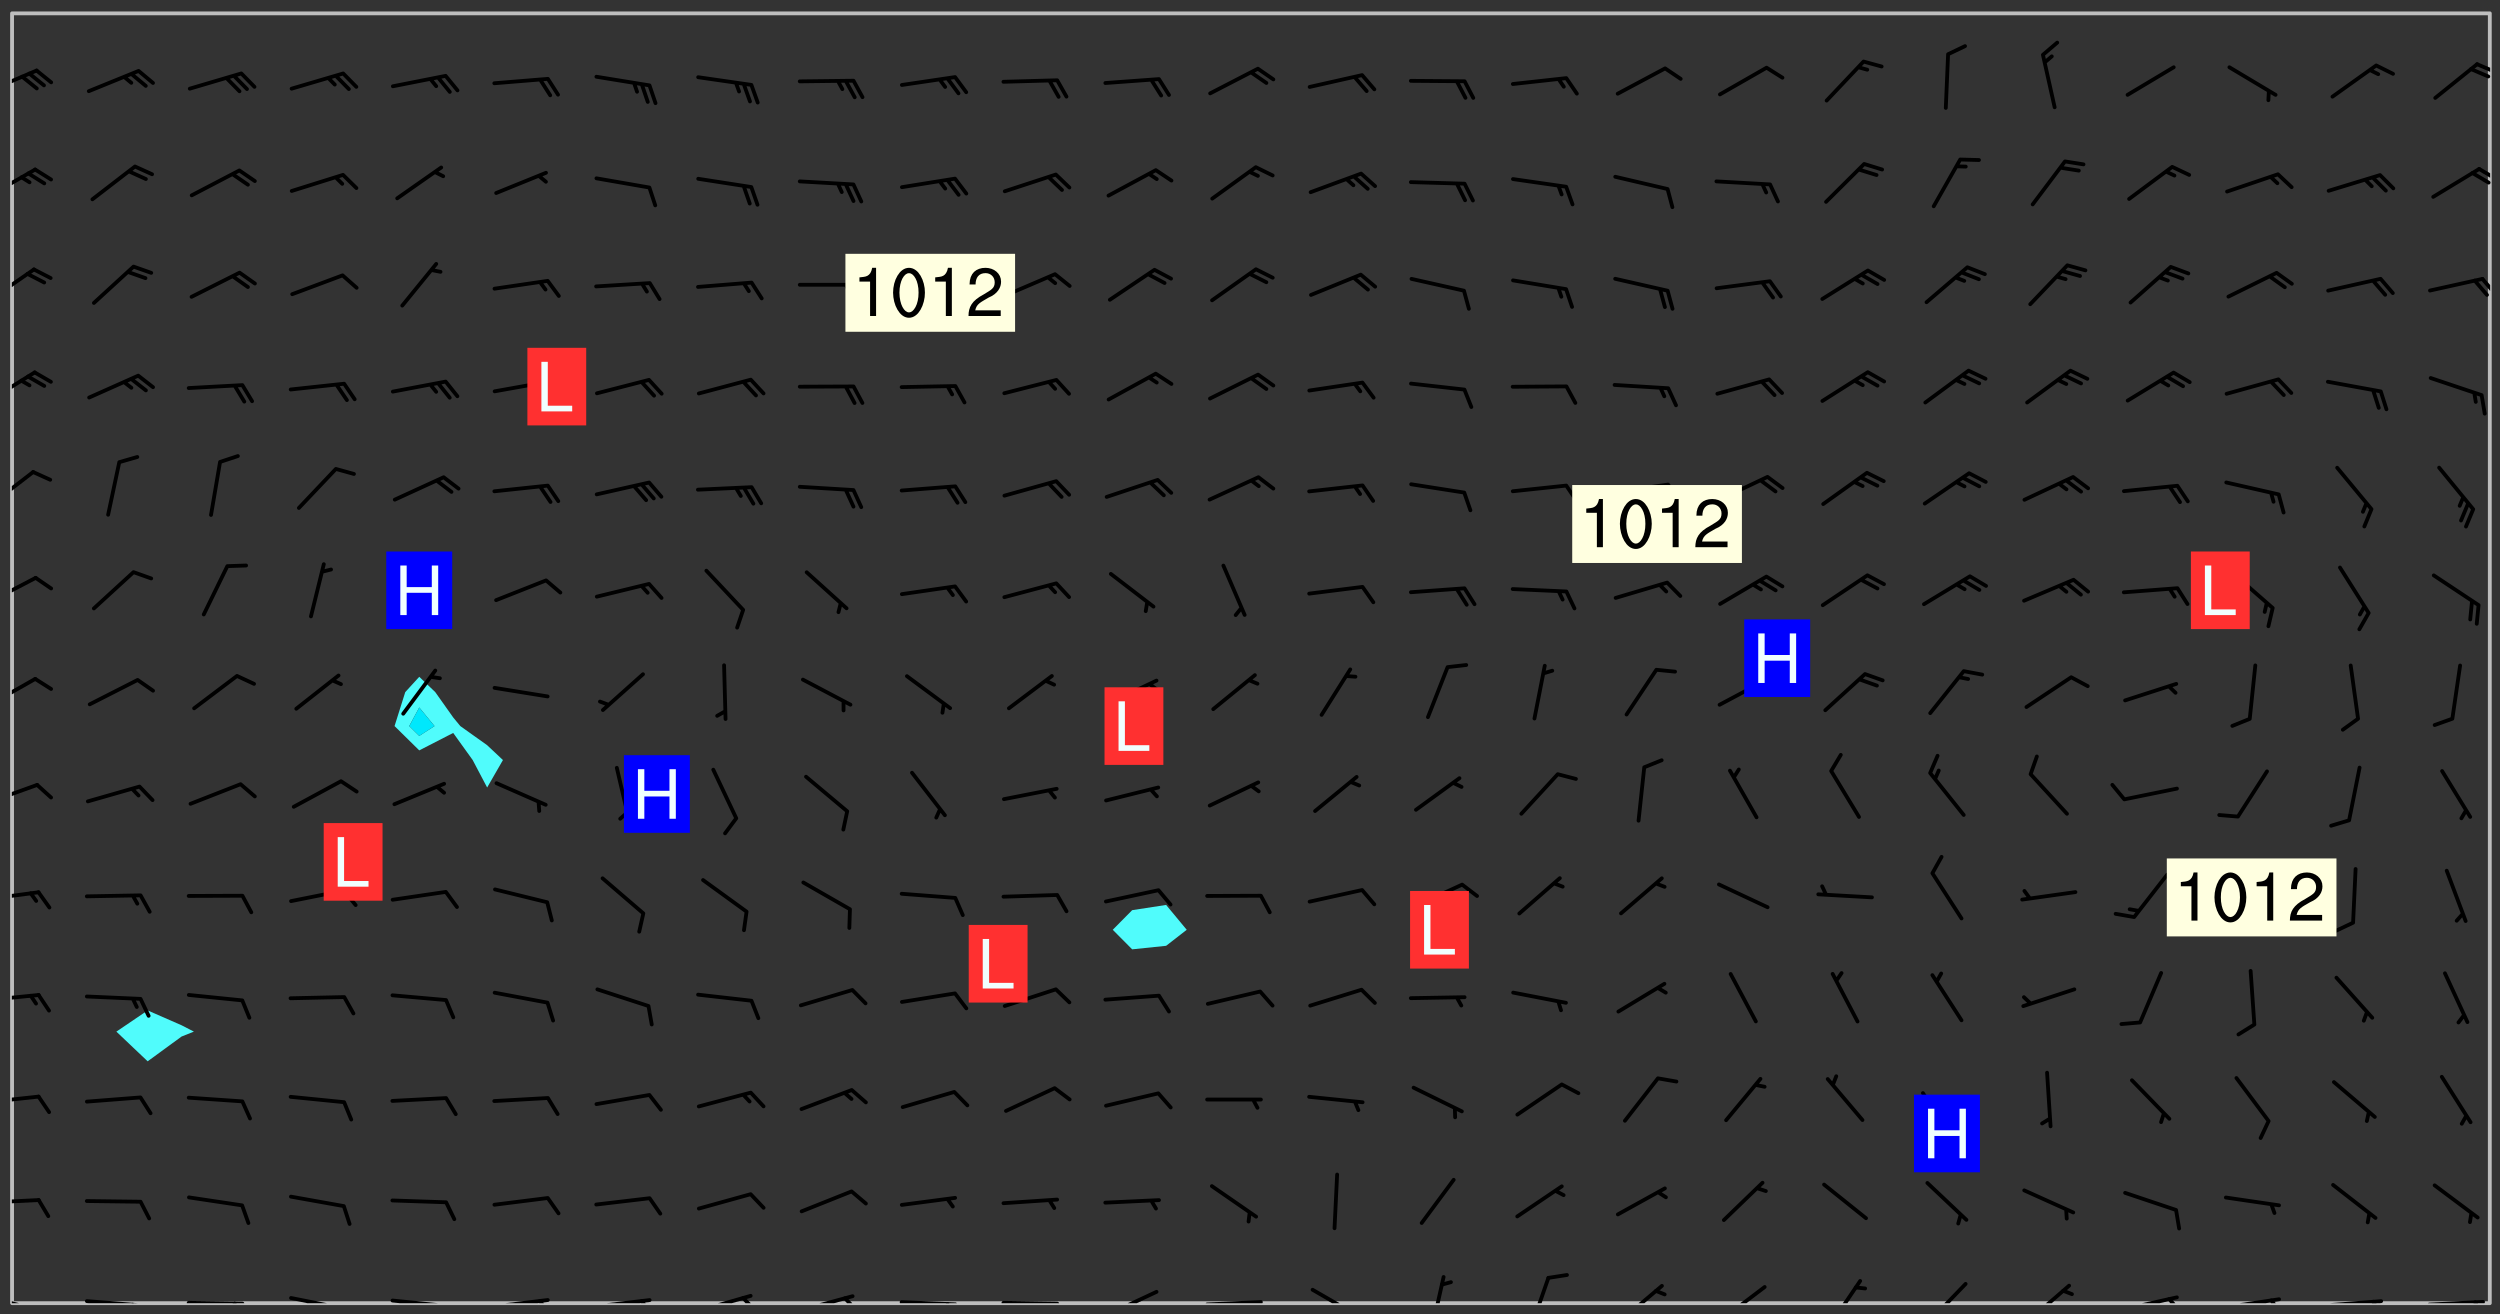 <svg xmlns="http://www.w3.org/2000/svg" role="img" xmlns:xlink="http://www.w3.org/1999/xlink" viewBox="142.45 309.95 326.84 171.84"><rect x="142.45" y="309.95" width="326.84" height="171.84" fill="#333333" stroke="none"/><defs><clipPath id="a"><path d="M144 311.672h1v168.656h-1zm0 0"/></clipPath><clipPath id="b"><path d="M144 311.672h324v168.656H144zm0 0"/></clipPath><clipPath id="c"><path d="M467 311.672h1v168.656h-1zm0 0"/></clipPath><clipPath id="d"><path d="M144 479h4v1.328h-4zm0 0"/></clipPath><clipPath id="e"><path d="M146 480h1v.328h-1zm0 0"/></clipPath><clipPath id="f"><path d="M153 479h9v1.328h-9zm0 0"/></clipPath><clipPath id="g"><path d="M159 480h2v.328h-2zm0 0"/></clipPath><clipPath id="h"><path d="M166 480h9v.328h-9zm0 0"/></clipPath><clipPath id="i"><path d="M172 480h2v.328h-2zm0 0"/></clipPath><clipPath id="j"><path d="M180 479h8v1.328h-8zm0 0"/></clipPath><clipPath id="k"><path d="M186 480h1v.328h-1zm0 0"/></clipPath><clipPath id="l"><path d="M193 479h9v1.328h-9zm0 0"/></clipPath><clipPath id="m"><path d="M199 480h2v.328h-2zm0 0"/></clipPath><clipPath id="n"><path d="M206 479h9v1.328h-9zm0 0"/></clipPath><clipPath id="o"><path d="M212 479h2v1.328h-2zm0 0"/></clipPath><clipPath id="p"><path d="M220 479h8v1.328h-8zm0 0"/></clipPath><clipPath id="q"><path d="M226 479h2v1.328h-2zm0 0"/></clipPath><clipPath id="r"><path d="M233 479h8v1.328h-8zm0 0"/></clipPath><clipPath id="s"><path d="M239 479h2v1.328h-2zm0 0"/></clipPath><clipPath id="t"><path d="M246 479h9v1.328h-9zm0 0"/></clipPath><clipPath id="u"><path d="M252 479h3v1.328h-3zm0 0"/></clipPath><clipPath id="v"><path d="M260 479h8v1.328h-8zm0 0"/></clipPath><clipPath id="w"><path d="M266 480h2v.328h-2zm0 0"/></clipPath><clipPath id="x"><path d="M273 480h8v.328h-8zm0 0"/></clipPath><clipPath id="y"><path d="M287 478h7v2.328h-7zm0 0"/></clipPath><clipPath id="z"><path d="M300 479h8v1.328h-8zm0 0"/></clipPath><clipPath id="A"><path d="M313 478h8v2.328h-8zm0 0"/></clipPath><clipPath id="B"><path d="M329 476h3v4.328h-3zm0 0"/></clipPath><clipPath id="C"><path d="M342 476h4v4.328h-4zm0 0"/></clipPath><clipPath id="D"><path d="M354 477h6v3.328h-6zm0 0"/></clipPath><clipPath id="E"><path d="M367 477h7v3.328h-7zm0 0"/></clipPath><clipPath id="F"><path d="M381 477h5v3.328h-5zm0 0"/></clipPath><clipPath id="G"><path d="M394 477h6v3.328h-6zm0 0"/></clipPath><clipPath id="H"><path d="M407 477h7v3.328h-7zm0 0"/></clipPath><clipPath id="I"><path d="M419 479h9v1.328h-9zm0 0"/></clipPath><clipPath id="J"><path d="M425 479h3v1.328h-3zm0 0"/></clipPath><clipPath id="K"><path d="M433 479h8v1.328h-8zm0 0"/></clipPath><clipPath id="L"><path d="M439 479h2v1.328h-2zm0 0"/></clipPath><clipPath id="M"><path d="M446 479h8v1.328h-8zm0 0"/></clipPath><clipPath id="N"><path d="M452 479h2v1.328h-2zm0 0"/></clipPath><clipPath id="O"><path d="M459 479h9v1.328h-9zm0 0"/></clipPath><clipPath id="P"><path d="M465 479h2v1.328h-2zm0 0"/></clipPath><clipPath id="Q"><path d="M144 466h4v2h-4zm0 0"/></clipPath><clipPath id="R"><path d="M144 453h4v2h-4zm0 0"/></clipPath><clipPath id="S"><path d="M144 439h4v2h-4zm0 0"/></clipPath><clipPath id="T"><path d="M144 426h4v2h-4zm0 0"/></clipPath><clipPath id="U"><path d="M144 412h4v4h-4zm0 0"/></clipPath><clipPath id="V"><path d="M144 398h4v5h-4zm0 0"/></clipPath><clipPath id="W"><path d="M144 385h4v4h-4zm0 0"/></clipPath><clipPath id="X"><path d="M144 371h4v6h-4zm0 0"/></clipPath><clipPath id="Y"><path d="M144 358h4v5h-4zm0 0"/></clipPath><clipPath id="Z"><path d="M144 344h4v6h-4zm0 0"/></clipPath><clipPath id="aa"><path d="M466 346h2v3h-2zm0 0"/></clipPath><clipPath id="ab"><path d="M144 331h4v5h-4zm0 0"/></clipPath><clipPath id="ac"><path d="M466 331h2v3h-2zm0 0"/></clipPath><clipPath id="ad"><path d="M465 332h3v3h-3zm0 0"/></clipPath><clipPath id="ae"><path d="M144 318h4v5h-4zm0 0"/></clipPath><clipPath id="af"><path d="M466 318h2v2h-2zm0 0"/></clipPath><clipPath id="ag"><path d="M465 318h3v3h-3zm0 0"/></clipPath><g id="ah" clip-path="url(#clip1)"><path fill="#fff" fill-opacity="0" fill-rule="evenodd" d="M0 0h1000v1000H0zm0 0"/><path fill="#d3d3d3" fill-opacity="0" fill-rule="evenodd" d="M162.152 355.867l-.234.293.059.234.117.172.176.234.293.348.113.059.117-.172.059-.234.176-.176.465-.176h.699l.234.293.289.816.059.176.176.23.352.234.699.699.172.176.234.348.234.41.289.582.41.465.23.234.234.176.117.23.176.293.172 1.164v.234l.059.289.059.117.117.117.348.41.117.172.176.176.176.234.117.172.172.352.059.234.234.406.234-.059-.176.176-.059.93h-.582l-.234-.113-.348.113-.117.117-.059.293-.059.176-.117.172-.465.293-.059.234-.059.113v.645l.059.172v.41l.059.059v.406l.059.406.117.176.059.059.23.641-.059.293v.699l-.059.582v.234l-.059.23-.055.352v1.922l.055.117h.426l-.367.117-.023.352.891 1.168 1.742.539 1.34.359v.539l.09.809.535.715 1.52.27.891-.086.09 1.164.535.18 1.16-.18 2.055-.984 1.16-.363 1.879-.176 1.695-.18-.18.719-1.516.086-1.25.09-.805.27-1.074.809.27.719.535.898-.18.625-.266.809.266 1.078.625.898.805.18 1.25-.18-.266.723.098.504.055.293v.172l.059.293v.406l.176.117.352.117h.406l.293-.176.113-.117.059-.117.117-.23.059-.176.352-.465.23-.176.176-.059.176.059.059.176.117.988.055.469.059.172.117.234.176.059.816.059h.289l.117.234.059.406.059.352v1.105l.117.293.117.348.289.699.176.352.582.754.352.176.172.059.469.234.641.465.348.234.293.176.293.055.23.062.816.348.293.176.113.172.352.352.117.176.523.641v.289l.059.352v.348l.059.352.059.289.117.059.172.059h.176l.582.234.176.117.176.289.176.234.113.234.293.23.117.117v.41l.059.055.289.234.234.117.059.117.117.172.059.117.23.234.059.176.234.059.117.059-.117.113-.059.117v.117l-.117.293-.117.289v.582l.176.117.117.059.059.117.117.117.113.059.176.348.059.352.059.406v.176l-.059.176-.117.699v.172l.117.176.293.293h.406l.176.117.117.172.117.293v.234h-.527l-.23-.234h-.234l-.176.059-.059.699.059.348.117.176.176.41.117.23.289.469.176.055h.523l.234.059.758.641.059.293v.234l.059.059.23.348v.352l-.117.172v.293l.293.289.293.176.172.059.293.176.293.117.582.406.289.234.293.176.219.16.016.012.23.176.641.523.176.234.117.176.176.176.113.172v.641l.117.176.469.117.582.117.234.059.23.113.293.117.113.059.586.352.289.172.176.062.176.055.176.059.699.352.289.176.234.055.289.176.234.117.641.406.293.117.172.059.234.059.41.059.23.059.234.117.059.172-.41.176.469.059.059.293.113.234.176.055.234.059.176.059.406.117.641.234.117.172.059.234v.176l-.059.117-.059.406.234.234.117.059.348.117.641.23.176.117.289.117.176.176.234.465.582 1.105.176.176.348.176.176.117.352.117 1.047.523.234.059.465.113.293.059.465.176.758.582.234.234.348.465.176.176.289.234.816.699.293.176.289.289.293.176.293.289.695.641.176.176.293.234.289.234.469.289.641.582.348.234.234.293.348.348.352.465.934.992.348.406.117.176.234.059.113.117.645.176.23.113.234.059.293.176.23.117.934.699.406.406.234.176.406.176.234.117.816.348.348.234.234.117.293.289.23.117.758.352.352.172.23.059.293.117.234.059.871.176h.816l.469.23.172.059.875.699.465.117.293.059.176.059.23.059.469.059.348.059.352.059.406.059h.293l.172.059v.23l.176.176h.293l.348.059.352.059.699.117h.641l.465-.234.293-.176.172-.117.41-.172.289-.176.934-.465.469-.293.523-.293.465-.172.465-.176 1.051-.465.289-.117.41-.117.289-.117.527-.176 1.516-.699.582-.348.289-.059.293-.059.348-.117.875-.23.352-.117h.113l.234-.059.875-.234.234-.059h.812l.352-.059.816-.117.172-.059.352-.055.293-.059.23-.059.816-.176.176-.059h.348l.234-.059.465-.117.758-.172.234-.059h.348l.41-.117.289-.059 1.285-.059h.289l.41-.059.23-.059h.176l.875-.117h.406l.41-.117h.348l.352-.113.871-.059h1.75l1.047.289.41.117.289.117.352.117.289.117 1.051.172.289.059h.293l.293.059.172.059.41.059.172.059.117.059h.117l.117.059.352.059h.113l.41.066 1.922.395 1.926.395 1.52.449 1.695.719 2.145.805 1.605-.719 1.43-.805 1.16-1.078 1.25-.449 3.035-.719 1.875-.359 2.145-1.348 2.234-1.254 2.5-1.258 1.695-.449 1.785-.18 1.16-.27.625.539 1.34-.27.715-.988.984-1.344.445-.18.805-.359 1.875-.539 1.785-.449 1.25-.27 1.16-.09 1.699-.09 1.961-.27 1.25-.09h.539l.625-.09h.891l2.145-.18 2.41-.18 2.59-.09 1.695.18 1.609.09 1.43.359 1.16.719 1.875.988 1.16 1.527.266.715.629.09.355.898.535.539.535 1.527 1.074.359h.535l-.805.535.09 1.707.715 2.695.891.805.895.988.715 1.258 1.785.539 1.52-.18.355 1.344 1.609-.805.98-.539.27.27.316-.215.219-.145.801.449.449-.359h.355l.535-.27.539-.719.535-.27.625-.988 1.16.449.84.371 1.395.617 1.695-.18h1.605l1.785.09.18-1.707.535-1.344.805.27.492.848.402.406-.09.539v.359l.715.449.711-.27h1.43l.359.988.445 1.258.715 1.344 1.25.629 1.695.629.715-.18.18-.539.98-.09.449.359.086 1.258-.266.629-.535.18v.539l.715.984.266.539.984.988.801 1.078-.266.359-.09.898-.625 2.332-.355 2.066-.09 1.793-.18.719-.09.539v1.438l-.98 1.883-.359 1.707-.535.898-.805 1.168-.266.539 2.055 1.254.086.359-.355.539-.09-.18v.809l.09 1.438-.445.715-1.074.094-.266.715.535.898.805.719 1.16.809 1.34.27.445.359-.355.449-1.789-.09-1.25-.449-.715-.719-.625-.09-.176 3.59-.188 1.309h89.359V311.703h-55.27v49.082l.762.125 3.289.543 2.023 2.836v2.754l2.352.332 2.348.332h4.051l-1.379 4.16-2.023.707-2.023.703-.543.344-2.594 1.617-.188.117-2.023-2.078-.73-2.742-2.672-2.078-1.375-3.5-.066-.082-1.957-2.672 2.75-1.418v-49.082H294.422v91.414l.117.031.133.012.074.074.105.047.09.059.086.059.09.059.297.297.059.09.031.117.027.117.016.137-.031.117-.059.09-.059.086-.043.105-.047.102-.027.121v.145l.176.27.148.148.074.086.074.074.043.105.062.09.059.086.043.105.059.09.047.102.043.105.059.086.117.18.074.074.062.086.059.09.043.105.059.09.059.086.062.09.059.09.043.102.117.18.074.074.059.086.074.074.09.059.105.047h.148l.133-.016.133.016.102-.047.074-.074.047-.102-.016-.133v-.148l-.047-.105-.027-.117-.047-.102-.027-.121-.043-.102-.062-.09-.043-.102-.043-.105-.031-.117-.016-.133-.012-.137.086-.059.059-.086.121-.031.043.105.016.133v.117l.059.102.059.09.09.059.148.148.059.09.043.105-.012.102.086.059.105.047.086.059.09.059.074.074-.117.027-.105.047-.086.059-.074.074-.059.09-.062.086-.027.121-.047.102-.043.105-.031.117-.012.133-.016.133v.148l.027.117.047.105.043.102.059.09.074.074.09.059.074.074.09.059.059.09.043.105.047.102.117.031.133.016h.148l.117-.031.105.043.043.105.047.102.027.121L299.5 410l.027.117.031.121.027.117.105.043.102.047.133-.016.148.148.062.086.074.074.07.074.09.062.105.043.102.043.117.031.137.016.117-.031.074-.074.027-.117-.012-.133-.031-.121-.027-.117.043-.105h.117l.09.062.117.027h.148l.133.016h.148l.133.016.133-.016h.148l.133-.016.133-.012.137.012.117-.027.133-.016.191-.059-.059.176-.016.133-.027.121-.016.133-.059.086-.133.016-.105.047-.105.043-.117.031-.117.027-.266.031h-.148l-.133.016-.074.074.059.086.148.148.117.18.074.07.09.062.09.059.086.059.09.059.102.043.105.062.105.043.086.059.105.047.102.043.18.117.059.09-.043.102-.047.105.016.133.223.223.059.09.043.102.031.121.043.102.016.133.031.117.012.137.031.117.148.148.102.043.105.043.117.031.133.016.137.016h.117l.117-.031.09-.059.043-.105.047-.102.043-.105.031-.117.012-.133v-.148l-.012-.133-.016-.133-.031-.117-.043-.105-.047-.105-.043-.102-.043-.105-.016-.133.016-.133.027-.117.031-.117.027-.121.047-.102.09-.059.086-.062.074-.074.09-.059.223-.223.059-.086.074-.074.117-.18.059-.086v-.148l-.074-.074-.102-.047-.105-.043-.102-.043-.059-.09-.047-.105-.027-.117.09-.059.117-.031.102-.043.18-.117.148-.148.012-.133-.012-.105-.09-.059-.133.016h-.148l-.133.016-.133-.016-.121-.031-.086-.059-.074-.074-.059-.09-.062-.086-.117-.18-.059-.086.031-.121.086-.059.121-.031.059-.086v-.121l-.031-.117-.059-.09-.059-.086-.047-.105-.027-.117-.016-.133.059-.09.074-.074.09-.059.117-.18.074-.074.059-.086.148-.148.121-.031.133-.016.133.016.074.074.043.105.016.133-.031.117-.117.031-.133.012-.148.148-.043.105-.047.102-.027.121-.031.117v.148l.031.117.043.105.059.09.074.07.074.074.117.031.121.027.117-.027.133-.016h.117l.09.059.074.074.047.105.059.086.102.047.133.016.105.043.086.059-.012.105-.074.074-.18.117-.059.09-.09.059-.07.074-.074.074-.062.09-.027.117-.016.133.016.133-.016.133v.148l.016.133.027.117.031.121.074.074.09.059.086.059.09.059.117.031v.086l-.102.047-.09.059-.266.031-.117.027h-.148l-.105.043-.102.047-.059.09-.062.234-.012.133-.031.121-.016.133v.293l-.012.133.012.137.016.133.133.016.133.012.121.031.086.059.074.074.047.105.043.102.016.133v.445l-.016.133v.445l.031.266.027.117.016.133.031.117.086.211.031.266v.148l-.031.117-.027.117-.031.121-.027.117-.031.117-.031.121-.012.133-.016.133.09.059.117-.031.102.016.047.105-.031.266v.441l-.043.105-.047.105-.043.102-.043.105-.059.086-.031.121-.043.117-.031.117-.016.133.016.133.059.09.105.047.086.059.059.086-.012.137-.031.117-.043.102v.445l-.016.133v.148l-.031.117-.043.105-.027.117-.047.105-.043.102-.031.121-.027.117-.031.133-.031.117-.027.117-.043.105-.031.117-.031.121-.012.133-.016.133v.297l.027.117v.148l.047.398.027.117.059.09.121.031h.148l.133-.016.059.09v.117l-.059.09-.09.059-.102.043-.105.047-.09.059-.086.059-.137.016-.117-.031-.133-.016-.102.047-.062.086-.012.137-.016.133-.031.117-.027.117-.016.133-.031.121v.297l.016.133.031.117v.148l.012.133v.148l-.027.117-.047.102-.027.121-.031.117-.059.09-.074.074-.102.043-.105.047-.117.027-.121.031-.102-.047.059-.086.105-.047.027-.117.031-.117.027-.121.031-.117v-.148l.016-.133-.031-.117-.043-.105-.105.016-.074.074-.102.043-.09.062-.074.074-.043.102-.016.133-.031.117L304.25 426l-.031.117-.027.117-.031.121-.027.117-.031.117-.043.105-.09.059h-.09l-.117-.031-.031-.086.016-.137-.031-.117v-.148l-.012-.133v-.148l-.062-.234-.027-.121-.043-.102-.047-.105-.059-.086-.059-.09-.043-.105-.062-.086-.148-.148-.07-.074-.105-.047-.105-.043-.102-.043-.297-.297-.09-.074-.086-.059-.105-.043-.09-.062-.086-.059-.105-.043-.09-.059-.086-.062-.074-.07-.105-.047-.086-.059-.105-.043-.09-.062-.102-.043-.105-.043-.086-.059-.105-.047-.105-.043-.102-.047-.09-.059-.102-.043-.105-.043-.09-.062-.117-.027-.133-.016-.133.016H299.75l-.133.016-.117-.031-.09-.059-.074-.074-.09-.059-.102-.047h-.148l-.121-.027-.102-.043-.074-.074-.117-.18-.09-.059-.102-.043-.09-.062-.105-.043-.09-.059-.086-.059-.105-.047-.059-.086-.059-.09-.043-.105-.047-.102-.074-.074-.086-.059-.074-.074-.09-.059-.223-.223-.043-.105-.031-.266.105-.043h.145l.105.043.074.074.09.059.086.059.105.047.09.059.148.148.07.074.148.148.062.086.074.074.086.059.074.074.09.062.09.059.086.059.27.176.102.047.105.043.102.043.047-.074.059-.086.074-.074.07-.074.105.043.074.074.059.09.043.102.047.105.043.105.121.027.117-.027.074-.09.043-.105.059-.09.074-.074.105-.043.117-.027.133.012.09.059.148.148.059.09.043.105.047.102.043.105.043.102.105.047.105.043.133.016.086-.059.059-.09.074-.074.105-.043.117.027.105.047.102.043.105.043.102.047.18.117v.117l-.016.133.016.133.016.137.059.086.102.047.121.027.117.031h.148l.117-.031.059-.09.18-.117.059-.09.074-.074.059-.086.117-.18.18-.117.117.031.09.059.043.074-.016.133v.117l.09.059h.148l.133-.016.133-.012.266-.031.105-.043.117-.031.121-.027.074-.074.07-.074.062-.09-.016-.105-.047-.102-.102-.043-.105-.016-.117.027-.266.031h-.148l-.074-.074-.09-.059-.117-.031-.117-.027-.133-.016h-.148l-.133.016h-.297l-.105-.047-.148-.148-.043-.102-.059-.09.223-.223.086-.059.105-.043.117-.031.133-.016.133.016.137.016.102.043.133-.012.09-.062.102-.043.062-.09-.047-.102-.09-.059-.117-.031-.102-.043-.059-.09-.062-.09v-.117l.016-.133.105-.047.074-.07v-.121l-.09-.059-.031-.117.09-.059.074-.074.043-.105.059-.09.047-.102.016-.133v-.148l-.047-.105-.043-.102-.09-.059-.133-.016-.102-.043-.137-.016-.117-.031h-.445l-.133-.016-.133-.012-.133-.016-.117-.031h-.148l-.133-.016-.133-.012-.266-.031-.121-.043-.086-.059-.074-.074v-.148l.012-.133.105-.047.102-.043.133-.016h.152l.133-.016h.293l.121.031.102.043.09.059.234.062.121-.047.09-.059.102-.043.133-.016.105.043.102.047.133.012.121-.027h.145l.121-.031.117-.027.105-.047.074-.074.086-.059.148-.148.059-.086.047-.105.027-.117.016-.105-.102-.043-.09-.059-.117-.031-.105-.043-.09-.062-.074-.086-.074-.074-.102-.043-.105-.047-.102-.043-.059-.09-.047-.102-.086-.211-.062-.086-.059-.09-.074-.074-.086-.059h-.27l-.117.031-.09.059-.102.043-.133.016-.105-.016-.027-.117-.062-.09-.117-.031-.102-.043-.148-.148-.031-.117-.016-.105.074-.074.18-.117.117-.027.117-.031.137.016.102.043.105.043.102.047.105.043.117.031.133.016.117.027.133.016.105-.016.09-.059-.074-.074-.105-.043-.074-.074-.074-.09-.148-.148-.086-.059-.09-.059-.074-.074-.09-.059-.102-.047-.121-.027-.102-.047-.105-.043-.117-.031-.102-.043-.121-.031h-.148l-.117.031-.105.043-.086.062-.18.117-.086.059-.09.059-.105.047-.086.059-.105.043-.102.043-.105.047-.074.074-.059.09-.059.086-.047.105-.059.086-.074.074-.133-.012-.117-.031h-.117l-.074.074-.09.059-.074.074-.09.059-.086.059-.105.047-.102.043-.137.016-.102-.043-.148-.148-.105-.047h-.086l-.105.047-.102.043-.121.031-.117-.031-.074-.074v-.117l.031-.121.074-.07.059-.09.074-.074.117-.031.105-.043h.293l.133-.016.137-.016.102-.043.09-.059.102-.047.09-.059.133-.012.09.059.133.012.09-.059.086-.059.105-.043.09-.059.086-.062.09-.059.148-.148.059-.086.059-.09.105-.043.133-.016.117.027.121.031.059-.059.059-.09.031-.266.027-.117.105.012.133.016.102-.043.09-.059.059-.09.074-.074.059-.09.047-.102.012-.133-.012-.133-.047-.105-.148-.148-.059-.09-.059-.086-.043-.105v-.445l.016-.133v-.148l.012-.133-.059-.059-.09.059-.102-.043-.18-.117-.086-.059-.062-.09-.059-.09-.074-.074-.086-.059-.121.031-.102.012-.105.047-.086.059-.105.043-.148.148-.09.059-.086.059-.09.062-.105.043-.133.016v-.121l.105-.043.117-.031.074-.07.043-.105v-.148l-.027-.117-.148-.148-.133-.016h-.148l-.117.031-.105.043-.102.043-.09.062-.117.027-.074-.074.012-.133-.043-.102-.043-.105-.09-.059-.117.027-.121.031-.117.031-.102.043-.121.031-.102.043-.105.043-.09.059-.102.016v-.117l.016-.133-.059-.09-.074.043-.148.148-.059.09-.074.074-.047.105-.043.102-.074.074-.059.09-.074.074-.059.086-.074.074-.09.062-.074.07-.074.074-.102.016-.133.016-.105-.043v-.121l.148-.148.043-.102.059-.09.047-.102.043-.105.059-.09.031-.117.043-.102.031-.121.027-.117.047-.105.043-.102.043-.105.074-.07.09-.062.09-.059.102-.043h.297l.266-.031.105-.043-.074-.074-.117-.031-.105-.043-.09-.059-.102-.047-.09-.059-.102-.043-.105-.043-.09-.062-.086-.059-.105-.043-.102-.043-.121-.031-.117-.031-.102-.043L297.5 410.25l-.102-.043-.09-.059-.043-.105-.016-.133.102-.043.133-.016.137.016.133-.016.102-.043.059-.09.016-.105-.09-.059-.074-.074-.102-.043-.09-.059-.148-.148-.043-.105-.016-.133v-.293l-.059-.09-.09-.059-.074-.074-.043-.105-.031-.117-.059-.09-.074-.074-.117-.027-.074-.074-.09-.059-.09-.062-.086-.059-.074-.074-.059-.086-.047-.105-.086-.059-.148-.148-.195-.059-.133.016-.102.043-.074.074-.047.102-.043.105-.059.09-.059.086-.297.297-.09.059h-.086l-.062-.086-.043-.105.031-.117.059-.09.027-.117-.012-.133-.09-.062-.105.047-.117.027-.117.031-.27.176-.102.047-.117.027-.105.047-.09.059-.102.043-.059-.086-.047-.105.016-.133.047-.105.07-.074.074-.07.059-.09v-.148l-.043-.105h-.238l-.102.047-.031.117-.027.117-.031.121-.074.043-.133.016-.074-.047-.043-.102-.043-.105-.047-.102-.043-.105-.121.031-.102.043-.133.016-.117.031-.105.043-.09.059-.102.047-.121.027-.133.016-.102-.043-.059-.09-.047-.105-.043-.102-.043-.105v-.117l.059-.09.086-.059.18-.117.102-.047.105-.043.105-.059.102-.043.09-.062.102-.043.105-.059.102-.047.09-.059.105-.043.102-.043.09-.062.102-.043.137-.016.117.031.102.043.121.031.102.043.105.047.102.043.105.043.102.047.105.043.102.043.105.047.086.059.105.043.117.031.105.043.102.047.09.059.105.043.102.043.105.047.117.027.102.047.121.027h.148l.086-.059.016-.102.059-.09-.027-.117-.074-.074-.117-.18-.074-.074-.09-.074-.18-.117-.086-.059-.105-.043-.102-.047-.27-.176-.059-.09-.074-.074-.059-.09-.043-.102-.031-.117-.016-.137v-.562l-.012-.133-.016-.133-.031-.117-.016-.133-.012-.133-.031-.121-.223-.223-.059-.086-.016-.105.031-.117.133-.016v-91.414H172.992v1.453l-.059.234-.352 1.051-.172.523-.117.348-.176.41-.117.172-.234.293-.23.059h-.352l-.117.059-.23.406v.293l.117.176.23.23.117.234.641.758.293.465.176.234.23.352.234.348.641.816.176.465.172.41.117.695.176.469.117 1.398.059.465v.875l.117 1.047v4.781l-.059.465-.352 1.281-.176.523-.113.41-.352.93L172.934 336l-.234.582-.117.176-.172.348-.176.406-.352.816-.059.293-.113.293-.117.289-.059.176-.117.875-.059.406-.059.117-.059.176-.059.172-.23.527-.117.172v.234l-.117.234-.059.172-.176.586v.289l-.059.176v.293l-.059.113-.059.527v.172l-.055.234v2.621l-.176.816-.117.176-.176.234-.117.172-.113.234-.586.934-.23.289-.293.465-.176.234-.289.352-.352.699-.113.23-.176.41-.176.23-.406.527-.816.699-.293.172-.289.234-.176.117-.176.176-.523.406-.527.176-.172.176-.234.055-.641.176h-.758m12.211 31.023l-1.074.449.359.895 1.25-.715.445-.539-.98-.09"/><path fill="#d3d3d3" fill-opacity="0" fill-rule="evenodd" d="M201.508 416.598h-.895l.449.629.98.359.805-.09.445-.988-.176.09-.715-.355-.895.355m154.621 59.07l-.059-.523v-.293l.113-.293.059-.23.469-.469h.113l.117-.113.117-.059h.176l.234-.059h.348l.234.059.117.059.23.172.059.176.117.582v.293l-.117.176-.172.289-.176.176-.527.523-.23.234-.117.059h-.176l-.117-.059-.406-.293-.176-.117-.117-.059-.059-.113-.055-.117m6.641-10.957l-.059-.172v-1.109l.059-.172.176-.059.172-.059h.176l.234-.059.117.059.059.699-.059.172-.117.176-.117.059-.234.523-.113.059h-.234l-.059-.117m9.613-14.391l-.117-.176v-.699l.293-.875.117-.172.176-.352.113-.23.117-.293.352-.758.117-.23.172-.234h.176l.117-.059h.641l.117.059.234.234.172.113.352.293.117.117.113.176v.113l.117.059.117.117v.699l-.059.176v.23l-.059.176-.348 1.051-.117.23-.117.234-.117.059-.23.234-.641.289h-.875l-.41-.117-.641-.465"/><path fill="none" stroke="#bebebe" stroke-linecap="round" stroke-linejoin="round" stroke-miterlimit="10" stroke-width=".5" d="M467.957 311.695H144.027v168.625h323.93v-168.625"/><g clip-path="url(#a)"><path fill="#fff" fill-opacity="0" fill-rule="evenodd" d="M144 475.891v4.438h.004H144V311.672h.004H144v164.219"/></g><g clip-path="url(#b)"><path fill="#fff" fill-opacity="0" fill-rule="evenodd" d="M144.004 480.328V311.672h17.75v130.379l-4.09 2.77 4.09 3.883 4.438-3.242 1.609-.641-1.609-.828-4.438-1.941V311.672h35.508v86.762l-1.832 2.004-1.398 4.438 3.23 3.18 4.438-2.281 2.547 3.543 1.891 3.59 2.066-3.59-2.066-1.941-3.508-2.5-.93-1.129-2.344-3.309-2.094-2.004v-86.762h97.641v116.586l-4.438.684-2.539 2.566 2.539 2.555 4.438-.461 2.695-2.094-2.695-3.25V311.672H467.996v168.656H144.004"/></g><path fill="#50fcfc" fill-rule="evenodd" d="M161.754 448.703l-4.09-3.883 4.09-2.77 4.438 1.941 1.609.828-1.609.641-4.438 3.242m35.508-40.648l-3.23-3.18 1.398-4.438 1.832-2.004v4.008l-1.309 2.434 1.309 1.289 1.996-1.289-1.996-2.434v-4.008l2.094 2.004 2.344 3.309.93 1.129 3.508 2.5 2.066 1.941-2.066 3.59-1.891-3.59-2.547-3.543-4.438 2.281"/><path fill="#00e8fc" fill-rule="evenodd" d="M197.262 406.164l-1.309-1.289 1.309-2.434 1.996 2.434-1.996 1.289"/><path fill="#50fcfc" fill-rule="evenodd" d="M290.465 434.062l-2.539-2.555 2.539-2.566 4.438-.684 2.695 3.25-2.695 2.094-4.438.461"/><g clip-path="url(#c)"><path fill="#fff" fill-opacity="0" fill-rule="evenodd" d="M467.996 480.328H468V311.672h-.004H468v168.656h-.004"/></g><g clip-path="url(#d)"><path fill="none" stroke="#000" stroke-linecap="round" stroke-linejoin="round" stroke-miterlimit="10" stroke-width=".5" d="M147.391 481.246l-6.781-1.836"/></g><g clip-path="url(#e)"><path fill="none" stroke="#000" stroke-linecap="round" stroke-linejoin="round" stroke-miterlimit="10" stroke-width=".5" d="M146.406 480.98l.27 1.195"/></g><g clip-path="url(#f)"><path fill="none" stroke="#000" stroke-linecap="round" stroke-linejoin="round" stroke-miterlimit="10" stroke-width=".5" d="M160.816 480.602l-7.004-.547"/></g><g clip-path="url(#g)"><path fill="none" stroke="#000" stroke-linecap="round" stroke-linejoin="round" stroke-miterlimit="10" stroke-width=".5" d="M159.797 480.523l.492 1.121"/></g><g clip-path="url(#h)"><path fill="none" stroke="#000" stroke-linecap="round" stroke-linejoin="round" stroke-miterlimit="10" stroke-width=".5" d="M174.145 480.379l-7.027-.102"/></g><g clip-path="url(#i)"><path fill="none" stroke="#000" stroke-linecap="round" stroke-linejoin="round" stroke-miterlimit="10" stroke-width=".5" d="M173.121 480.363l.559 1.094"/></g><g clip-path="url(#j)"><path fill="none" stroke="#000" stroke-linecap="round" stroke-linejoin="round" stroke-miterlimit="10" stroke-width=".5" d="M187.391 481.016l-6.891-1.371"/></g><g clip-path="url(#k)"><path fill="none" stroke="#000" stroke-linecap="round" stroke-linejoin="round" stroke-miterlimit="10" stroke-width=".5" d="M186.387 480.816l.355 1.172"/></g><g clip-path="url(#l)"><path fill="none" stroke="#000" stroke-linecap="round" stroke-linejoin="round" stroke-miterlimit="10" stroke-width=".5" d="M200.758 480.68l-6.992-.703"/></g><g clip-path="url(#m)"><path fill="none" stroke="#000" stroke-linecap="round" stroke-linejoin="round" stroke-miterlimit="10" stroke-width=".5" d="M199.738 480.578l.465 1.137"/></g><g clip-path="url(#n)"><path fill="none" stroke="#000" stroke-linecap="round" stroke-linejoin="round" stroke-miterlimit="10" stroke-width=".5" d="M214.062 479.91l-6.977.84"/></g><g clip-path="url(#o)"><path fill="none" stroke="#000" stroke-linecap="round" stroke-linejoin="round" stroke-miterlimit="10" stroke-width=".5" d="M213.047 480.031l.703 1.008"/></g><g clip-path="url(#p)"><path fill="none" stroke="#000" stroke-linecap="round" stroke-linejoin="round" stroke-miterlimit="10" stroke-width=".5" d="M227.379 479.918l-6.977.82"/></g><g clip-path="url(#q)"><path fill="none" stroke="#000" stroke-linecap="round" stroke-linejoin="round" stroke-miterlimit="10" stroke-width=".5" d="M226.363 480.039l.699 1.008"/></g><g clip-path="url(#r)"><path fill="none" stroke="#000" stroke-linecap="round" stroke-linejoin="round" stroke-miterlimit="10" stroke-width=".5" d="M240.586 479.363l-6.758 1.93"/></g><g clip-path="url(#s)"><path fill="none" stroke="#000" stroke-linecap="round" stroke-linejoin="round" stroke-miterlimit="10" stroke-width=".5" d="M239.602 479.645l.852.883"/></g><g clip-path="url(#t)"><path fill="none" stroke="#000" stroke-linecap="round" stroke-linejoin="round" stroke-miterlimit="10" stroke-width=".5" d="M253.914 479.41l-6.785 1.836"/></g><g clip-path="url(#u)"><path fill="none" stroke="#000" stroke-linecap="round" stroke-linejoin="round" stroke-miterlimit="10" stroke-width=".5" d="M252.926 479.68l.84.895"/></g><g clip-path="url(#v)"><path fill="none" stroke="#000" stroke-linecap="round" stroke-linejoin="round" stroke-miterlimit="10" stroke-width=".5" d="M267.348 480.473l-7.023-.289"/></g><g clip-path="url(#w)"><path fill="none" stroke="#000" stroke-linecap="round" stroke-linejoin="round" stroke-miterlimit="10" stroke-width=".5" d="M266.324 480.434l.531 1.105"/></g><g clip-path="url(#x)"><path fill="none" stroke="#000" stroke-linecap="round" stroke-linejoin="round" stroke-miterlimit="10" stroke-width=".5" d="M280.664 480.383l-7.027-.109"/></g><g clip-path="url(#y)"><path fill="none" stroke="#000" stroke-linecap="round" stroke-linejoin="round" stroke-miterlimit="10" stroke-width=".5" d="M293.648 478.84l-6.367 2.977"/></g><g clip-path="url(#z)"><path fill="none" stroke="#000" stroke-linecap="round" stroke-linejoin="round" stroke-miterlimit="10" stroke-width=".5" d="M307.289 480.176l-7.02.309"/></g><g clip-path="url(#A)"><path fill="none" stroke="#000" stroke-linecap="round" stroke-linejoin="round" stroke-miterlimit="10" stroke-width=".5" d="M320.137 482.086l-6.082-3.516"/></g><g clip-path="url(#B)"><path fill="none" stroke="#000" stroke-linecap="round" stroke-linejoin="round" stroke-miterlimit="10" stroke-width=".5" d="M331.18 476.898l-1.539 6.859"/></g><path fill="none" stroke="#000" stroke-linecap="round" stroke-linejoin="round" stroke-miterlimit="10" stroke-width=".5" d="M330.957 477.898l1.184-.324"/><g clip-path="url(#C)"><path fill="none" stroke="#000" stroke-linecap="round" stroke-linejoin="round" stroke-miterlimit="10" stroke-width=".5" d="M344.883 477.012l-2.312 6.633"/></g><path fill="none" stroke="#000" stroke-linecap="round" stroke-linejoin="round" stroke-miterlimit="10" stroke-width=".5" d="M344.883 477.012l2.426-.375"/><g clip-path="url(#D)"><path fill="none" stroke="#000" stroke-linecap="round" stroke-linejoin="round" stroke-miterlimit="10" stroke-width=".5" d="M359.723 478.059l-5.363 4.539"/></g><path fill="none" stroke="#000" stroke-linecap="round" stroke-linejoin="round" stroke-miterlimit="10" stroke-width=".5" d="M358.945 478.719l1.137.457"/><g clip-path="url(#E)"><path fill="none" stroke="#000" stroke-linecap="round" stroke-linejoin="round" stroke-miterlimit="10" stroke-width=".5" d="M373.156 478.207l-5.602 4.242"/></g><g clip-path="url(#F)"><path fill="none" stroke="#000" stroke-linecap="round" stroke-linejoin="round" stroke-miterlimit="10" stroke-width=".5" d="M385.641 477.418l-3.941 5.82"/></g><path fill="none" stroke="#000" stroke-linecap="round" stroke-linejoin="round" stroke-miterlimit="10" stroke-width=".5" d="M385.066 478.266l1.223.133"/><g clip-path="url(#G)"><path fill="none" stroke="#000" stroke-linecap="round" stroke-linejoin="round" stroke-miterlimit="10" stroke-width=".5" d="M399.426 477.801l-4.879 5.059"/></g><g clip-path="url(#H)"><path fill="none" stroke="#000" stroke-linecap="round" stroke-linejoin="round" stroke-miterlimit="10" stroke-width=".5" d="M412.957 478.031l-5.312 4.598"/></g><path fill="none" stroke="#000" stroke-linecap="round" stroke-linejoin="round" stroke-miterlimit="10" stroke-width=".5" d="M412.188 478.699l1.141.441"/><g clip-path="url(#I)"><path fill="none" stroke="#000" stroke-linecap="round" stroke-linejoin="round" stroke-miterlimit="10" stroke-width=".5" d="M427.047 479.562l-6.859 1.531"/></g><g clip-path="url(#J)"><path fill="none" stroke="#000" stroke-linecap="round" stroke-linejoin="round" stroke-miterlimit="10" stroke-width=".5" d="M426.047 479.785l.801.93"/></g><g clip-path="url(#K)"><path fill="none" stroke="#000" stroke-linecap="round" stroke-linejoin="round" stroke-miterlimit="10" stroke-width=".5" d="M440.406 479.809l-6.949 1.039"/></g><g clip-path="url(#L)"><path fill="none" stroke="#000" stroke-linecap="round" stroke-linejoin="round" stroke-miterlimit="10" stroke-width=".5" d="M439.395 479.961l.73.984"/></g><g clip-path="url(#M)"><path fill="none" stroke="#000" stroke-linecap="round" stroke-linejoin="round" stroke-miterlimit="10" stroke-width=".5" d="M453.75 480.059l-7.008.539"/></g><g clip-path="url(#N)"><path fill="none" stroke="#000" stroke-linecap="round" stroke-linejoin="round" stroke-miterlimit="10" stroke-width=".5" d="M452.73 480.137l.656 1.035"/></g><g clip-path="url(#O)"><path fill="none" stroke="#000" stroke-linecap="round" stroke-linejoin="round" stroke-miterlimit="10" stroke-width=".5" d="M467.07 480.152l-7.02.352"/></g><g clip-path="url(#P)"><path fill="none" stroke="#000" stroke-linecap="round" stroke-linejoin="round" stroke-miterlimit="10" stroke-width=".5" d="M466.051 480.203l.629 1.055"/></g><g clip-path="url(#Q)"><path fill="none" stroke="#000" stroke-linecap="round" stroke-linejoin="round" stroke-miterlimit="10" stroke-width=".5" d="M147.508 466.84l-7.016.348"/></g><path fill="none" stroke="#000" stroke-linecap="round" stroke-linejoin="round" stroke-miterlimit="10" stroke-width=".5" d="M147.508 466.84l1.258 2.105m12.062-1.887l-7.027-.09m7.027.09l1.125 2.184m12.152-1.707l-6.949-1.043m6.949 1.043l.82 2.312m12.477-2.215l-6.914-1.238m6.914 1.238l.754 2.336m12.617-2.836l-7.023-.238m7.023.238l1.074 2.207m12.215-2.766l-6.973.879m6.973-.879l1.41 2.008m11.906-1.98l-6.977.824m6.977-.824l1.398 2.016m11.812-2.543l-6.77 1.879m6.77-1.879l1.691 1.777m11.504-2.141l-6.527 2.605m6.527-2.605l1.871 1.586m11.664-.742l-6.969.918m5.953-.785l.715 1m13.637-.91l-7.012.473m5.992-.402l.648 1.039m13.691-1.039l-7.02.332m5.996-.285l.629 1.055m13.09 1.062l-5.781-3.996m4.941 3.414l-.145 1.219m11.238.875l.34-7.02m15.238.688l-4.184 5.645m18.316-4.789l-5.82 3.934m4.973-3.363l1.086.578m13.238-.883l-6.145 3.402m5.25-2.906l1.031.668m12.633-1.902l-5.055 4.879m4.32-4.172l1.168.379m7.613-.844l5.484 4.395m13.125.215l-5.105-4.824m4.363 4.125l-.328 1.18m15.035-1.449l-6.406-2.887m5.477 2.465l.078 1.227m14.293-1.129l-6.66-2.238m6.66 2.238l.402 2.422m13.059-3.031l-6.949-1.02m5.938.871l.414 1.156m13.211.641l-5.547-4.316m4.742 3.688l-.211 1.207m14.371-.633l-5.625-4.207m4.805 3.598l-.188 1.211"/><g clip-path="url(#R)"><path fill="none" stroke="#000" stroke-linecap="round" stroke-linejoin="round" stroke-miterlimit="10" stroke-width=".5" d="M147.492 453.316l-6.984.762"/></g><path fill="none" stroke="#000" stroke-linecap="round" stroke-linejoin="round" stroke-miterlimit="10" stroke-width=".5" d="M147.492 453.316l1.379 2.031m11.945-1.922l-7.004.547m7.004-.547l1.32 2.066m12-1.551l-7.012-.484m7.012.484l1 2.238m12.305-2.133l-6.992-.699m6.992.699l.93 2.273m12.398-2.809l-7.02.371m7.02-.371l1.266 2.102M214.082 453.5l-7.016.398m7.016-.398l1.273 2.098m11.996-2.496l-6.922 1.195m6.922-1.195l1.504 1.938m11.746-2.246l-6.793 1.809m6.793-1.809l1.672 1.797m-2.66-1.531l.836.898m13.355-1.504l-6.57 2.492m6.57-2.492l1.848 1.617m-2.801-1.254l.922.809m13.434-.918l-6.742 1.98m6.742-1.98l1.715 1.754m11.41-2.25l-6.363 2.977m6.363-2.977l1.961 1.477m11.594-.797l-6.84 1.617m6.84-1.617l1.617 1.844m11.789-1.035h-7.027m6.008 0l.574 1.082m13.742-.727l-6.988-.711m5.973.605l.465 1.137m13.527.16l-6.309-3.098m5.391 2.648l.039 1.227m13.945-4.297l-5.812 3.945m5.812-3.945l2.172 1.145m10.395-1.945l-4.316 5.547m4.316-5.547l2.418.422m10.984-.352l-4.488 5.406m3.836-4.621l1.199.25m8.25-1.012l4.543 5.359m-3.879-4.582l.453-1.141m10.969 3.312l7.004-.543m-5.984.465l-.66-1.035m16.688 4.348l-.457-7.012m.391 5.992l-1.043.645m16.641-.609l-4.895-5.039m4.184 4.305l-.375 1.168m14.059-.141l-4.207-5.625m4.207 5.625l-1.043 2.219m14.93-2.754l-5.348-4.559m4.566 3.898l-.262 1.195m13.562.156l-3.762-5.938m3.215 5.07l-.605 1.066"/><g clip-path="url(#S)"><path fill="none" stroke="#000" stroke-linecap="round" stroke-linejoin="round" stroke-miterlimit="10" stroke-width=".5" d="M147.496 440.031l-6.992.703"/></g><path fill="none" stroke="#000" stroke-linecap="round" stroke-linejoin="round" stroke-miterlimit="10" stroke-width=".5" d="M147.496 440.031l1.363 2.043m-2.379-1.938l.68 1.02m13.664-.617l-7.02-.312m7.02.312l1.055 2.215m-2.074-2.262l.527 1.109m13.793-.863l-6.992-.711m6.992.711l.926 2.273m12.406-2.707l-7.023.156m7.023-.156l1.199 2.141m12.105-1.75l-7-.621m7 .621l.953 2.258m12.312-1.922l-6.906-1.297m6.906 1.297l.734 2.344m12.469-1.902l-6.68-2.176m6.68 2.176l.426 2.414m13.039-3.105l-6.98-.793m6.98.793l.902 2.281m12.289-3.684l-6.734 2.008m6.734-2.008l1.723 1.746m11.695-1.301l-6.938 1.117m6.938-1.117l1.48 1.957m11.707-2.488l-6.684 2.18m6.684-2.18l1.766 1.703m11.711-.875l-7.008.523m7.008-.523l1.312 2.074m11.918-2.617l-6.84 1.613m6.84-1.613l1.621 1.844m11.633-2.078l-6.711 2.082m6.711-2.082l1.742 1.727m11.73-.75l-7.027.125m6.004-.105l.594 1.07m13.68-.359l-6.898-1.332m5.895 1.137l.359 1.172m13.52-3.461l-6.02 3.633m5.145-3.102l1.051.629m11.777 3.758l-3.297-6.203m13.336-.012l3.254 6.227m-2.777-5.32l.691-1.012m11.871.27l3.809 5.902m-3.254-5.047l.598-1.07m10.73 4.262l6.676-2.191m-5.707 1.871l-.883-.848m15.191 3.305l2.75-6.469m-2.75 6.469l-2.445.211m17.379.062l-.488-7.012m.488 7.012l-2.082 1.297m17.496-2.184l-4.684-5.238m4 4.477l-.422 1.148m13.547.184l-2.938-6.383m2.508 5.453l-.742.977"/><g clip-path="url(#T)"><path fill="none" stroke="#000" stroke-linecap="round" stroke-linejoin="round" stroke-miterlimit="10" stroke-width=".5" d="M147.484 426.602l-6.969.934"/></g><path fill="none" stroke="#000" stroke-linecap="round" stroke-linejoin="round" stroke-miterlimit="10" stroke-width=".5" d="M147.484 426.602l1.426 1.996m-2.441-1.859l.715.996m13.645-.73l-7.027.129m7.027-.129l1.191 2.145m-2.215-2.125l.598 1.07m13.742-1.039l-7.027.027m7.027-.027l1.16 2.164m12.086-2.84L180.5 427.758m6.891-1.379l1.555 1.898m11.789-1.723l-6.949 1.027m6.949-1.027l1.457 1.977m11.797-.625l-6.824-1.676m6.824 1.676l.602 2.379m11.965-.926l-5.328-4.582m5.328 4.582l-.539 2.395m14.035-2.621l-5.688-4.129m5.688 4.129l-.34 2.43m13.855-2.746l-6.094-3.496m6.094 3.496l-.078 2.453m13.852-3.93l-7.008-.543m7.008.543l.98 2.25m12.344-2.633l-7.023.223m7.023-.223l1.219 2.129m12.02-2.754l-6.871 1.477m6.871-1.477l1.578 1.875m11.812-1.152l-7.027.027m7.027-.027l1.16 2.164m12.074-2.91l-6.863 1.52m6.863-1.52l1.594 1.867m11.484-2.574l-6.387 2.934m6.387-2.934l1.949 1.488m10.82-2.332l-5.297 4.621m4.523-3.949l1.148.438m12.957-1.09l-5.332 4.582m4.555-3.914l1.145.445m7.102-.312l6.363 2.98m6.625-1.688l7.016.395m-5.996-.336l-.516-1.113m14.414-1.703l3.809 5.91m-3.809-5.91l1.199-2.141m10.543 5.586l6.957-.98m-5.945.84l-.723-.992m14.344 3.414l4.32-5.543m-4.32 5.543l-2.418-.422m3.047-.383l-1.211-.215m14.59 1.441l2.934-6.387m-2.934 6.387l-2.449.141m2.875-1.07l-1.223.07m15.414 1.176l.328-7.02m-.328 7.02l-2.219 1.051m16.934-1.27l-2.473-6.578m2.113 5.621l-.812.918"/><g clip-path="url(#U)"><path fill="none" stroke="#000" stroke-linecap="round" stroke-linejoin="round" stroke-miterlimit="10" stroke-width=".5" d="M147.305 412.566l-6.609 2.375"/></g><path fill="none" stroke="#000" stroke-linecap="round" stroke-linejoin="round" stroke-miterlimit="10" stroke-width=".5" d="M147.305 412.566l1.82 1.648m11.566-1.43l-6.754 1.934m6.754-1.934l1.703 1.77m-2.684-1.488l.852.887m13.34-1.48l-6.543 2.562m6.543-2.562l1.863 1.598m11.27-1.988l-6.18 3.344m6.18-3.344l2.043 1.355m11.434-1.02l-6.5 2.672m5.551-2.285l.945.785m13.285 1.574l-6.434-2.824m5.496 2.414l.094 1.223m11.742 1.199l-1.602-6.844m1.367 5.848l-.922.809m15.172-.059l-3.004-6.352m3.004 6.352l-1.465 1.969m15.969-2.887l-5.383-4.516m5.383 4.516l-.508 2.398m13.281-1.879l-4.301-5.555m3.676 4.746l-.504 1.121m15.742-3.766l-6.895 1.352m5.891-1.156l.773.953m13.508-1.32l-6.82 1.695m5.828-1.449l.82.91m13.246-1.824l-6.34 3.031m5.418-2.59l.988.73m12.797-1.887l-5.434 4.461m4.641-3.812l1.133.473m13.102-.957l-5.684 4.133m4.855-3.531l1.102.539m12.578-1.66l-4.758 5.172m4.758-5.172l2.375.617m8.934-1.523l-.746 6.984m.746-6.984l2.277-.918m8.926 1.359l3.48 6.102m-2.977-5.215l.656-1.039m12.074.195l3.641 6.012m-3.641-6.012l1.258-2.105m11.684 2.371l4.387 5.484m-4.387-5.484l.969-2.254m-.332 3.051l.488-1.125m12.008.48l4.754 5.176m-4.754-5.176l.816-2.312m11.434 5.605l6.883-1.406m-6.883 1.406l-1.562-1.895m16.418 4.145l3.801-5.91m-3.801 5.91l-2.445-.203m16.977.695l1.371-6.891m-1.371 6.891l-2.352.707m18.188-1.156l-3.676-5.992m3.141 5.117l-.621 1.059"/><g clip-path="url(#V)"><path fill="none" stroke="#000" stroke-linecap="round" stroke-linejoin="round" stroke-miterlimit="10" stroke-width=".5" d="M147.055 398.707l-6.109 3.465"/></g><path fill="none" stroke="#000" stroke-linecap="round" stroke-linejoin="round" stroke-miterlimit="10" stroke-width=".5" d="M147.055 398.707l2.074 1.316m11.316-1.18l-6.262 3.188m6.262-3.188l2.012 1.406m10.977-1.93l-5.605 4.234m5.605-4.234l2.227 1.035m11.047-1.09l-5.523 4.344m4.719-3.711l1.121.496m12.332-1.777l-4.191 5.641m3.582-4.82l1.211.184m7.148 1.258l6.938 1.121m7.227 1.777l5.242-4.68m-4.48 4l-1.148-.426m16.418 2.277l-.191-7.023m.164 6.004l-1.066.605m17.422-1.457l-6.215-3.277m5.309 2.801l.004 1.227m13.934-.297l-5.648-4.184m4.824 3.574l-.18 1.211m14.305-4.805l-5.617 4.223m4.797-3.609l1.113.52m13.387-.531l-6.348 3.016m5.422-2.574l.984.73m12.805-1.887l-5.445 4.445m4.652-3.797l1.129.473m12.129-1.871l-3.746 5.945m3.199-5.078l1.227.09m12.047-1.254l-2.57 6.539m2.57-6.539l2.438-.277m10.266.098l-1.348 6.898m1.152-5.895l1.176-.355m13.609-.121l-3.895 5.848m3.895-5.848l2.445.242m12.023 1.027l-6.203 3.305m6.203-3.305l2.035 1.371m-2.938-.891l1.02.688m12.695-1.879l-5.195 4.73m5.195-4.73l2.309.824m-3.066-.137l2.312.824m11.355-1.891l-4.387 5.488m4.387-5.488l2.414.453m-3.051.344l1.207.227m13.477-.227l-5.852 3.895m5.852-3.895l2.16 1.164m11.574-.297l-6.688 2.16m5.715-1.848l.879.855m9.699 3.406l.73-6.988m-.73 6.988l-2.273.922m16.434-.938l-.961-6.961m.961 6.961l-1.988 1.438m14.316-1.441l1.016-6.953m-1.016 6.953l-2.312.828"/><g clip-path="url(#W)"><path fill="none" stroke="#000" stroke-linecap="round" stroke-linejoin="round" stroke-miterlimit="10" stroke-width=".5" d="M147.113 385.496l-6.227 3.254"/></g><path fill="none" stroke="#000" stroke-linecap="round" stroke-linejoin="round" stroke-miterlimit="10" stroke-width=".5" d="M147.113 385.496l2.023 1.387m10.77-2.133l-5.184 4.746m5.184-4.746l2.312.824m9.953-1.609l-3.082 6.316m3.082-6.316l2.453-.082m10.16-.172l-1.68 6.824m1.438-5.832l1.188-.297m12.23-.727l-1.402 6.887m1.402-6.887l2.352-.695m-2.555 1.699l1.176-.352m14.91 1.5l-6.535 2.582m6.535-2.582l1.867 1.59m11.594-1.129l-6.828 1.664m6.828-1.664l1.633 1.832m-2.625-1.59l.812.914m12.484 2.234l-4.809-5.121m4.809 5.121l-.789 2.324m14.309-2.527l-5.215-4.711m4.453 4.023l-.297 1.191m15.242-3.367l-6.953 1.012m6.953-1.012l1.453 1.98m-2.465-1.832l.727.988m13.52-1.535l-6.793 1.809m6.793-1.809l1.672 1.797m-2.66-1.535l.836.898m12.859 1.883l-5.574-4.277m4.762 3.656l-.203 1.211m12.934.496l-2.781-6.449m2.375 5.512l-.766.957m16.582-3.684l-6.973.879m6.973-.879l1.414 2.008m11.918-1.824l-7.008.512m7.008-.512l1.309 2.078m-2.328-2.004l1.309 2.078m13.031-1.738l-7.02-.316m7.02.316l1.055 2.215m-2.074-2.262l.527 1.109m13.668-2.223l-6.738 2.004m6.738-2.004l1.719 1.75m-2.699-1.457l.859.871m13.094-1.949l-6.051 3.574m6.051-3.574l2.094 1.281m-2.977-.762l2.094 1.281m-2.973-.762l1.047.641m13.922-1.848l-5.84 3.91m5.84-3.91l2.164 1.16m-3.012-.59l2.16 1.156m12.09-1.594l-6.012 3.645m6.012-3.645l2.105 1.258m-2.98-.727l2.109 1.254m-2.984-.723l1.055.625m14.242-1.234l-6.473 2.738m6.473-2.738l1.902 1.551m-2.844-1.152l1.902 1.547m-2.844-1.148l.949.773m14.516-.469l-7.008.539m7.008-.539l1.312 2.07m-2.332-1.992l.656 1.035m12.816 1.469l-5.285-4.629m5.285 4.629l-.559 2.387m-.211-3.059l-.277 1.191m13.594.137l-3.75-5.941m3.75 5.941l-1.219 2.133m.672-2.996l-.605 1.066m15.52-1.23l-5.855-3.887m5.855 3.887l-.238 2.441m-.613-3.008l-.238 2.441"/><g clip-path="url(#X)"><path fill="none" stroke="#000" stroke-linecap="round" stroke-linejoin="round" stroke-miterlimit="10" stroke-width=".5" d="M146.781 371.66l-5.562 4.297"/></g><path fill="none" stroke="#000" stroke-linecap="round" stroke-linejoin="round" stroke-miterlimit="10" stroke-width=".5" d="M146.781 371.66l2.234 1.012m9.031-2.301l-1.461 6.875m1.461-6.875l2.355-.676m10.82.648l-1.184 6.93m1.184-6.93l2.328-.77m12.812 1.684l-4.836 5.102m4.836-5.102l2.363.656m11.727.43l-6.387 2.93m6.387-2.93l1.949 1.488m-2.879-1.062l1.953 1.488m12.594-.82l-6.988.742m6.988-.742l1.371 2.031m-2.391-1.922l1.375 2.031m12.891-2.543l-6.852 1.547m6.852-1.547l1.602 1.859m-2.598-1.637l1.602 1.859m-2.598-1.633l1.602 1.859m13.789-1.699l-7.02.328m7.02-.328l1.254 2.109m-2.273-2.062l1.25 2.109m-2.273-2.062l.629 1.055m14.727-.773l-7.016-.426m7.016.426l1.02 2.234m-2.039-2.293l1.02 2.23m13.312-2.656l-7.008.547m7.008-.547l1.316 2.066m-2.336-1.988l1.316 2.07m12.898-2.824l-6.77 1.895m6.77-1.895l1.691 1.777m-2.676-1.5l1.691 1.777m12.559-2.219l-6.668 2.223m6.668-2.223l1.777 1.691m-2.75-1.367l1.777 1.691m12.367-2.367l-6.387 2.93m6.387-2.93l1.953 1.488m-2.883-1.062l.977.742m13.566-.094l-6.98.781m6.98-.781l1.387 2.023m-2.402-1.91l.695 1.012m13.617-.191l-6.941-1.086m6.941 1.086l.805 2.316m12.531-3.23l-6.988.742m6.988-.742l1.375 2.031m11.926-2.164l-6.957 1.008m6.957-1.008l1.449 1.977m-2.461-1.832l1.449 1.98m12.574-3.129l-6.348 3.016m6.348-3.016l1.969 1.461m-2.895-1.023l1.973 1.465m11.953-2.438l-5.719 4.086m5.719-4.086l2.195 1.094m-3.027-.5l2.195 1.094m-3.027-.5l1.098.547m13.922-1.676l-5.801 3.969m5.801-3.969l2.172 1.133m-3.016-.559l2.172 1.137m-3.016-.559l1.086.57m14.199-1.23l-6.363 2.98m6.363-2.98l1.961 1.477M412.559 372.75l1.961 1.477m-2.887-1.043l.98.738m14.5-.465l-6.992.703m6.992-.703l1.363 2.039m-2.383-1.938l1.363 2.039m12.902-1.012l-6.855-1.559m6.855 1.559l.641 2.371m-1.641-2.598l.324 1.188m12.805.965l-4.484-5.41m4.484 5.41l-.934 2.27m.281-3.055l-.465 1.133m14.418-.336l-4.453-5.434m4.453 5.434l-.945 2.266m.297-3.055L464.195 378m.297-3.055l-.473 1.133"/><g clip-path="url(#Y)"><path fill="none" stroke="#000" stroke-linecap="round" stroke-linejoin="round" stroke-miterlimit="10" stroke-width=".5" d="M146.984 358.637l-5.969 3.711"/></g><path fill="none" stroke="#000" stroke-linecap="round" stroke-linejoin="round" stroke-miterlimit="10" stroke-width=".5" d="M146.984 358.637l2.121 1.23m-2.992-.691l2.125 1.23m-2.992-.688l1.062.613m14.215-1.27l-6.418 2.863m6.418-2.863l1.934 1.508m-2.867-1.094l1.934 1.512m-2.867-1.094l.969.754m14.512-.348l-7.016.383m7.016-.383l1.27 2.102m-2.289-2.047l1.27 2.102m13.051-2.34l-6.984.754m6.984-.754l1.379 2.031m-2.395-1.922l1.379 2.031m12.91-2.418l-6.902 1.309m6.902-1.309l1.535 1.914m-2.539-1.723l1.535 1.914m-2.539-1.727l.77.957m14.562-1.301l-6.918 1.238m6.918-1.238l1.516 1.93m-2.523-1.75l1.516 1.93m12.75-2.367l-6.805 1.754m6.805-1.754l1.656 1.809m-2.645-1.555l1.652 1.812m12.645-2.094l-6.793 1.805m6.793-1.805l1.668 1.797m-2.656-1.535l1.668 1.801m12.754-1.176l-7.027.031m7.027-.031l1.16 2.16m-2.184-2.156l1.16 2.164m13.176-2.223l-7.023.141m7.023-.141l1.195 2.145m-2.215-2.125l.598 1.074m13.629-1.891l-6.809 1.738m6.809-1.738l1.652 1.812m-2.645-1.562l.828.91m13.156-1.98l-6.16 3.379m6.16-3.379l2.051 1.344m-2.949-.852l1.027.672m13.25-1.039l-6.289 3.129m6.289-3.129l1.996 1.426m-2.91-.973l1.996 1.426m12.562-.836l-6.949 1.039m6.949-1.039l1.461 1.973m-2.473-1.82l.73.988m13.613-.23l-6.984-.781m6.984.781l.906 2.281m12.43-2.695l-7.027.047m7.027-.047l1.168 2.16m12.141-1.918l-7.012-.434m7.012.434l1.02 2.23m-2.039-2.297l.508 1.117m13.707-2.207l-6.773 1.875m6.773-1.875l1.688 1.781m-2.672-1.508l1.688 1.781m12.195-2.996l-5.938 3.762m5.938-3.762l2.133 1.215m-2.996-.668l2.129 1.215m-2.996-.668l1.066.605m13.836-1.902l-5.656 4.168m5.656-4.168l2.215 1.059m-3.035-.453l2.211 1.059m-3.035-.453l1.105.531m13.859-1.738l-5.664 4.16m5.664-4.16l2.211 1.062m-3.035-.457l2.211 1.062m-3.035-.457l1.105.531m14.027-1.492l-6 3.66m6-3.66l2.109 1.25m-2.984-.719l2.113 1.25m-2.984-.719l1.055.625m14.391-.801l-6.77 1.887m6.77-1.887l1.691 1.777m-2.676-1.504l1.691 1.777m12.68-.477l-6.914-1.262m6.914 1.262l.742 2.336m-1.75-2.52l.746 2.336m13.449-1.664l-6.66-2.238m6.66 2.238l.402 2.418m-1.371-2.746l.203 1.211"/><g clip-path="url(#Z)"><path fill="none" stroke="#000" stroke-linecap="round" stroke-linejoin="round" stroke-miterlimit="10" stroke-width=".5" d="M146.887 345.176l-5.773 4.004"/></g><path fill="none" stroke="#000" stroke-linecap="round" stroke-linejoin="round" stroke-miterlimit="10" stroke-width=".5" d="M146.887 345.176l2.184 1.125m-3.023-.543l2.18 1.125m11.68-2.078l-5.18 4.75m5.18-4.75l2.312.816m-3.066-.125l2.312.816m12.305-.715l-6.277 3.16m6.277-3.16l2.004 1.418m-2.918-.957l2.004 1.418m12.375-1.527l-6.582 2.461m6.582-2.461l1.84 1.625m10.406-3.121l-4.441 5.449m3.797-4.656l1.203.238m14.012 1.184l-6.953 1.023m6.953-1.023l1.457 1.973m-2.469-1.824l.727.988m13.633-.844l-7.016.434m7.016-.434l1.281 2.09m-2.305-2.027l.645 1.047m13.688-1.176l-7.004.566m7.004-.566l1.324 2.066m-2.344-1.984l.664 1.035m13.684-.832h-7.027m7.027 0l1.152 2.164m-2.176-2.164l1.152 2.164m13.145-2.695l-6.945 1.059m6.945-1.059l1.465 1.969m-2.477-1.812l1.465 1.969m12.617-2.98l-6.457 2.77m6.457-2.77l1.914 1.539m-2.852-1.137l.957.77m12.984-1.746l-5.836 3.918m5.836-3.918l2.164 1.156m-3.012-.586l2.164 1.156m11.949-1.797l-5.738 4.059m5.738-4.059l2.191 1.105m-3.023-.512l2.191 1.102m12.344-.992l-6.508 2.652m6.508-2.652l1.883 1.574m-2.832-1.188l1.887 1.57m12.551.141l-6.855-1.543m6.855 1.543l.645 2.367M347.191 347.75l-6.934-1.145m6.934 1.145l.785 2.324m-1.793-2.488l.391 1.16m13.895-.789l-6.855-1.559m6.855 1.559l.641 2.367m-1.641-2.594l.645 2.367m13.727-3.379l-6.969.918m6.969-.918l1.426 1.996m-2.441-1.863l1.426 2m12.402-3.535l-5.961 3.723m5.961-3.723l2.125 1.23m-2.992-.688l2.125 1.227m-2.992-.684l1.062.613m13.676-2.121l-5.34 4.566m5.34-4.566l2.285.898m-3.062-.234l2.285.898m-3.062-.234l1.145.449m13.48-2.035l-4.852 5.086m4.852-5.086l2.363.66m-3.07.078l2.363.66m-3.066.078l1.18.332m13.75-1.598l-5.258 4.66m5.258-4.66l2.297.855m-3.062-.18l2.301.859m-3.066-.18l1.148.43m14.219-1.008l-6.301 3.109m6.301-3.109l1.992 1.43m-2.91-.98l1.992 1.434m12.52-1.102l-6.855 1.543m6.855-1.543l1.598 1.863m-2.598-1.637l1.602 1.859m12.715-2.074l-6.859 1.52"/><g clip-path="url(#aa)"><path fill="none" stroke="#000" stroke-linecap="round" stroke-linejoin="round" stroke-miterlimit="10" stroke-width=".5" d="M466.992 346.418l1.594 1.863"/></g><path fill="none" stroke="#000" stroke-linecap="round" stroke-linejoin="round" stroke-miterlimit="10" stroke-width=".5" d="M465.992 346.641l1.594 1.863"/><g clip-path="url(#ab)"><path fill="none" stroke="#000" stroke-linecap="round" stroke-linejoin="round" stroke-miterlimit="10" stroke-width=".5" d="M147.047 332.113l-6.094 3.5"/></g><path fill="none" stroke="#000" stroke-linecap="round" stroke-linejoin="round" stroke-miterlimit="10" stroke-width=".5" d="M147.047 332.113l2.078 1.305m-2.965-.797l2.078 1.305m-2.965-.793l1.039.652m13.785-2.066l-5.566 4.289m5.566-4.289l2.234 1.012m-3.043-.387l2.234 1.012m12.223-1.121l-6.23 3.254m6.23-3.254l2.023 1.387m-2.93-.91l2.023 1.387m12.434-1.285l-6.703 2.102m6.703-2.102l1.75 1.723m-2.723-1.418l.871.863m12.941-2.133l-5.754 4.031m4.918-3.445l1.094.555m13.438-.449l-6.512 2.645m5.562-2.258l.941.785m13.527.754l-6.922-1.203m6.922 1.203l.766 2.332m12.559-2.395l-6.941-1.078m6.941 1.078l.809 2.316m-1.816-2.473l.805 2.316m13.555-2.5l-7.016-.398m7.016.398l1.027 2.23m-2.047-2.289l1.027 2.23m-2.047-2.289l.512 1.117m14.805-1.758l-6.938 1.117m6.938-1.117l1.48 1.953m-2.488-1.793l1.48 1.957m-2.492-1.793l.742.977m14.461-1.836l-6.676 2.188m6.676-2.188l1.77 1.699m-2.738-1.383l1.77 1.699m12.27-2.59l-6.188 3.332m6.188-3.332l2.043 1.363m-2.941-.875l1.02.68m12.949-1.555l-5.695 4.109m5.695-4.109l2.203 1.082m-3.031-.484l1.102.539m13.492-.297l-6.598 2.43m6.598-2.43l1.828 1.637m-2.789-1.281l1.828 1.633m-2.789-1.281l.918.816m14.531-.207l-7.023-.203m7.023.203l1.09 2.199m-2.109-2.23l1.086 2.199m13.215-1.77l-6.953-1m6.953 1l.832 2.309m-1.844-2.453l.418 1.152m13.852-.707l-6.84-1.602m6.84 1.602l.629 2.371m12.773-2.973l-7.016-.398m7.016.398l1.027 2.227m-2.047-2.285l.512 1.113m12.809-3.73l-4.984 4.953m4.984-4.953l2.344.727m-3.07-.004l2.344.723m10.938-2.027l-3.465 6.113m3.465-6.113l2.453.066m-2.957.824l1.227.035m12.973-.676l-4.223 5.617m4.223-5.617l2.422.383m-3.039.434l2.426.383m12.211-.488l-5.637 4.195m5.637-4.195l2.219 1.051m-3.039-.441l1.109.527m13.535-.168l-6.652 2.258m6.652-2.258l1.789 1.684m-2.758-1.355l.895.84m13.422-1.066l-6.719 2.055m6.719-2.055l1.734 1.734m-2.711-1.434l1.734 1.734m-2.711-1.438l.867.867m14.047-2.262l-6.008 3.648"/><g clip-path="url(#ac)"><path fill="none" stroke="#000" stroke-linecap="round" stroke-linejoin="round" stroke-miterlimit="10" stroke-width=".5" d="M466.566 332.039l2.109 1.254"/></g><g clip-path="url(#ad)"><path fill="none" stroke="#000" stroke-linecap="round" stroke-linejoin="round" stroke-miterlimit="10" stroke-width=".5" d="M465.691 332.57l2.109 1.254"/></g><g clip-path="url(#ae)"><path fill="none" stroke="#000" stroke-linecap="round" stroke-linejoin="round" stroke-miterlimit="10" stroke-width=".5" d="M147.234 319.172l-6.469 2.754"/></g><path fill="none" stroke="#000" stroke-linecap="round" stroke-linejoin="round" stroke-miterlimit="10" stroke-width=".5" d="M147.234 319.172l1.906 1.543m-2.848-1.145l1.906 1.543m-2.848-1.141l1.91 1.543m13.309-2.293l-6.508 2.648m6.508-2.648l1.883 1.574m-2.832-1.188l1.887 1.57m-2.832-1.184l.941.785M174 319.551l-6.738 1.992M174 319.551l1.719 1.754m-2.699-1.461l1.719 1.75m-2.699-1.461l1.719 1.75m13.559-2.328l-6.742 1.988m6.742-1.988l1.719 1.75m-2.699-1.461l1.719 1.75m-2.699-1.461l.859.875m14.492-1.141l-6.895 1.363m6.895-1.363l1.551 1.898m-2.555-1.703l1.551 1.902m-2.555-1.703l.777.953m14.602-.953l-7.004.574m7.004-.574l1.324 2.066m-2.344-1.984l1.324 2.066m12.977-1.297l-6.938-1.129m6.938 1.129l.789 2.324m-1.801-2.488l.789 2.324m-1.797-2.488l.395 1.16m14.949-.895l-6.957-1.004m6.957 1.004l.828 2.309m-1.84-2.457l.828 2.312m-1.84-2.457l.414 1.156m14.961-1.41l-7.027.086m7.027-.086l1.176 2.152m-2.199-2.137l1.18 2.152m-2.203-2.141l.59 1.074m14.734-1.574l-6.953 1.031m6.953-1.031l1.457 1.977m-2.469-1.824l1.457 1.973m-2.469-1.824l.727.988m14.648-.871l-7.027.195m7.027-.195l1.211 2.137m-2.234-2.105l1.211 2.133m13.117-2.32l-7.008.512m7.008-.512l1.309 2.074m-2.328-2l1.309 2.074m12.645-3.508l-6.242 3.227m6.242-3.227l2.02 1.398m-2.93-.93l2.02 1.398m12.512-1.027l-6.855 1.547m6.855-1.547l1.602 1.859M319.527 320l1.598 1.859m12.801-1.285l-7.027-.055m7.027.055l1.133 2.176m-2.156-2.184l1.137 2.176m13.18-2.578l-6.984.77m6.984-.77l1.383 2.027m-2.398-1.918l.691 1.016m13.246-2.398l-6.199 3.312m6.199-3.312l2.035 1.371m11.23-1.461l-6.098 3.492m6.098-3.492l2.074 1.309m10.605-2.113l-4.828 5.105m4.828-5.105l2.363.648m-3.066.094l1.184.324m10.57-2.023l-.301 7.02m.301-7.02l2.215-1.059m10.184 1.137l1.531 6.859m-1.531-6.859l1.867-1.594m-1.645 2.594l.934-.797m15.941 1.426l-6.031 3.605m19.348 0l-6.035-3.605m5.156 3.078l-.062 1.227m14.098-4.543l-5.719 4.082m5.719-4.082l2.199 1.094m-3.031-.5l1.098.547m12.926-1.305l-5.473 4.41"/><g clip-path="url(#af)"><path fill="none" stroke="#000" stroke-linecap="round" stroke-linejoin="round" stroke-miterlimit="10" stroke-width=".5" d="M466.297 318.344l2.258.965"/></g><g clip-path="url(#ag)"><path fill="none" stroke="#000" stroke-linecap="round" stroke-linejoin="round" stroke-miterlimit="10" stroke-width=".5" d="M465.5 318.984l2.258.965"/></g><path fill="#00f" fill-rule="evenodd" d="M392.676 463.211h8.621V453.062h-8.621v10.148"/><path fill="azure" fill-rule="evenodd" d="M394.512 454.898h.832v2.82h3.285v-2.82h.832v6.48h-.832v-2.918h-3.285v2.918h-.832v-6.48"/><path fill="#ff3030" fill-rule="evenodd" d="M269.098 441.02h7.691V430.871h-7.691v10.148"/><path fill="azure" fill-rule="evenodd" d="M270.93 432.707h.832v5.738h3.195v.738h-4.027v-6.477"/><path fill="#ff3030" fill-rule="evenodd" d="M326.797 436.578h7.691v-10.145h-7.691v10.145"/><path fill="azure" fill-rule="evenodd" d="M328.629 428.266h.832v5.742h3.195v.738h-4.027v-6.48"/><path fill="#ff3030" fill-rule="evenodd" d="M184.77 427.703h7.691v-10.145h-7.691v10.145"/><path fill="azure" fill-rule="evenodd" d="M186.602 419.391h.832v5.738h3.195v.742h-4.027v-6.48"/><path fill="#00f" fill-rule="evenodd" d="M224.02 418.828h8.617v-10.148h-8.617v10.148"/><path fill="azure" fill-rule="evenodd" d="M225.852 410.512h.836v2.824h3.285v-2.824h.832v6.48h-.832v-2.914h-3.285v2.914h-.836v-6.48"/><path fill="#ff3030" fill-rule="evenodd" d="M286.852 409.949h7.691v-10.145h-7.691v10.145"/><path fill="azure" fill-rule="evenodd" d="M288.684 401.637h.832v5.738h3.195v.742h-4.027v-6.48"/><path fill="#00f" fill-rule="evenodd" d="M370.484 401.074h8.621v-10.148h-8.621v10.148"/><path fill="azure" fill-rule="evenodd" d="M372.316 392.762h.836v2.82h3.285v-2.82h.832v6.477h-.832v-2.914h-3.285v2.914h-.836v-6.477"/><path fill="#00f" fill-rule="evenodd" d="M192.949 392.195h8.621v-10.145h-8.621v10.145"/><path fill="azure" fill-rule="evenodd" d="M194.785 383.883h.832v2.824h3.285v-2.824h.836v6.48h-.836v-2.914h-3.285v2.914h-.832v-6.48"/><path fill="#ff3030" fill-rule="evenodd" d="M428.879 392.195h7.691v-10.145h-7.691v10.145"/><path fill="azure" fill-rule="evenodd" d="M430.711 383.883h.832v5.738h3.195v.742h-4.027v-6.48"/><path fill="#ff3030" fill-rule="evenodd" d="M211.398 365.566h7.691v-10.145h-7.691v10.145"/><path fill="azure" fill-rule="evenodd" d="M213.23 357.254h.836v5.738h3.191v.742h-4.027v-6.48"/><path fill="#ffffe0" fill-rule="evenodd" d="M425.73 432.371h22.18v-10.191h-22.18v10.191"/><path fill-rule="evenodd" d="M429.227 424.012h.512v6.297h-.789v-4.488h-1.387v-.559l.559-.062.254-.055.227-.09.203-.141.176-.211.141-.293.105-.398m4.816 0l.227.02.219.059.211.09.195.117.184.152.172.176.301.418.246.492.18.547.109.582.039.59-.039.594-.109.582-.18.555-.246.504-.301.426-.172.18-.184.152-.195.125-.211.094-.219.055-.227.02-.23-.02-.219-.055-.207-.094-.199-.125-.184-.152-.172-.18-.301-.426-.242-.504-.18-.555-.113-.582-.039-.594h.836l.027.562.082.508.125.441.164.375.191.301.211.219.223.137.227.047.227-.047.223-.137.211-.219.188-.301.164-.375.125-.441.082-.508.031-.562-.031-.562-.082-.5-.125-.434-.164-.367-.188-.293-.211-.215-.223-.129-.227-.047-.227.047-.223.129-.211.215-.191.293-.164.367-.125.434-.082.5-.027.562h-.836l.039-.59.113-.582.18-.547.242-.492.301-.418.172-.176.184-.152.199-.117.207-.09.219-.059.23-.02m5.09 0h.508v6.297h-.785v-4.488h-1.387v-.559l.559-.062.25-.055.23-.09.203-.141.176-.211.141-.293.105-.398m2.824 2.176h.785l.02-.316.062-.285.098-.254.141-.215.18-.172.223-.129.266-.082.309-.027.238.023.223.062.207.102.176.137.148.176.113.203.074.238.023.262-.02.27-.066.227-.109.191-.156.172-.203.16-.246.168-.633.387-.539.312-.438.316-.344.324-.266.336-.191.352-.125.371-.066.395-.023.418h4.215v-.742h-3.332l.082-.281.113-.238.148-.203.188-.18.23-.172.277-.176.719-.414.414-.207.348-.23.277-.25.223-.27.164-.277.109-.281.062-.285.02-.281-.039-.383-.121-.352-.188-.305-.254-.266-.301-.211-.344-.16-.383-.098-.406-.035-.434.035-.398.098-.355.168-.305.234-.25.305-.184.371-.117.449-.039.516"/><path fill="#ffffe0" fill-rule="evenodd" d="M347.996 383.551h22.184v-10.191h-22.184v10.191"/><path fill-rule="evenodd" d="M351.496 375.191h.512v6.297h-.789v-4.492h-1.387v-.555l.559-.066.254-.051.227-.09.203-.145.176-.207.141-.297.105-.395m4.816 0l.227.02.219.055.211.09.195.121.184.148.172.176.301.422.242.492.18.547.113.578.039.594-.039.59-.113.586-.18.555-.242.5-.301.43-.172.18-.184.152-.195.125-.211.09-.219.059-.227.02-.23-.02-.219-.059-.207-.09-.199-.125-.184-.152-.172-.18-.301-.43-.242-.5-.18-.555-.113-.586-.039-.59h.836l.027.562.082.504.125.445.164.371.191.301.211.223.223.137.227.047.227-.047.223-.137.207-.223.191-.301.164-.371.125-.445.082-.504.027-.562-.027-.562-.082-.5-.125-.438-.164-.363-.191-.293-.207-.215-.223-.133-.227-.043-.227.043-.223.133-.211.215-.191.293-.164.363-.125.438-.082.5-.027.562h-.836l.039-.594.113-.578.18-.547.242-.492.301-.422.172-.176.184-.148.199-.121.207-.09.219-.055.23-.02m5.09 0h.508v6.297h-.785v-4.492h-1.391v-.555l.562-.066.25-.051.23-.09.203-.145.176-.207.141-.297.105-.395m2.824 2.176h.785l.02-.316.059-.285.102-.254.141-.215.18-.176.223-.129.266-.078.309-.027.238.02.223.062.203.102.18.141.148.172.113.207.074.234.023.266-.023.27-.062.223-.113.191-.152.172-.203.164-.246.164-.633.391-.539.312-.438.316-.348.324-.262.336-.191.352-.125.371-.066.391-.023.422h4.211v-.742h-3.332l.086-.285.113-.234.148-.203.188-.18.23-.172.277-.176.719-.418.414-.203.344-.23.281-.254.223-.266.16-.277.113-.285.062-.285.02-.281-.039-.383-.121-.348-.191-.309-.25-.262-.301-.215-.348-.156-.379-.098-.406-.035-.434.031-.398.102-.355.164-.305.234-.25.305-.184.375-.117.445-.039.52"/><path fill="#ffffe0" fill-rule="evenodd" d="M252.977 353.324h22.18v-10.191h-22.18v10.191"/><path fill-rule="evenodd" d="M256.477 344.965h.508v6.297h-.785v-4.492h-1.391v-.555l.562-.066.25-.051.23-.09.203-.145.176-.207.141-.297.105-.395m4.812 0l.23.02.219.055.207.09.195.121.188.148.172.176.301.422.242.492.18.547.113.578.035.594-.035.59-.113.586-.18.555-.242.5-.301.43-.172.18-.188.152-.195.125-.207.09-.219.059-.23.02-.227-.02-.223-.059-.207-.09-.195-.125-.184-.152-.172-.18-.301-.43-.246-.5-.18-.555-.109-.586-.039-.59h.832l.031.562.082.504.125.445.16.371.191.301.211.223.223.137.227.047.227-.047.223-.137.211-.223.191-.301.164-.371.125-.445.082-.504.027-.562-.027-.562-.082-.5-.125-.438-.164-.363-.191-.293-.211-.215-.223-.133-.227-.043-.227.043-.223.133-.211.215-.191.293-.16.363-.125.438-.082.5-.031.562h-.832l.039-.594.109-.578.18-.547.246-.492.301-.422.172-.176.184-.148.195-.121.207-.09.223-.055.227-.02m5.094 0h.508v6.297h-.785v-4.492h-1.391v-.555l.559-.066.254-.051.23-.09.203-.145.172-.207.145-.297.105-.395m2.82 2.176h.789l.02-.316.059-.285.098-.254.141-.215.184-.176.223-.129.266-.078.309-.027.234.02.227.062.203.102.18.141.148.172.113.207.07.234.027.266-.023.27-.066.223-.109.191-.156.172-.199.164-.246.164-.637.391-.535.312-.438.316-.348.324-.262.336-.191.352-.125.371-.07.391-.02.422h4.211v-.742h-3.332l.082-.285.113-.234.148-.203.188-.18.23-.172.281-.176.715-.418.418-.203.344-.23.281-.254.219-.266.164-.277.113-.285.062-.285.02-.281-.043-.383-.117-.348-.191-.309-.25-.262-.301-.215-.348-.156-.379-.098-.406-.035-.438.031-.398.102-.352.164-.309.234-.246.305-.188.375-.113.445-.043.52"/></g></defs><use xlink:href="#ah"/></svg>